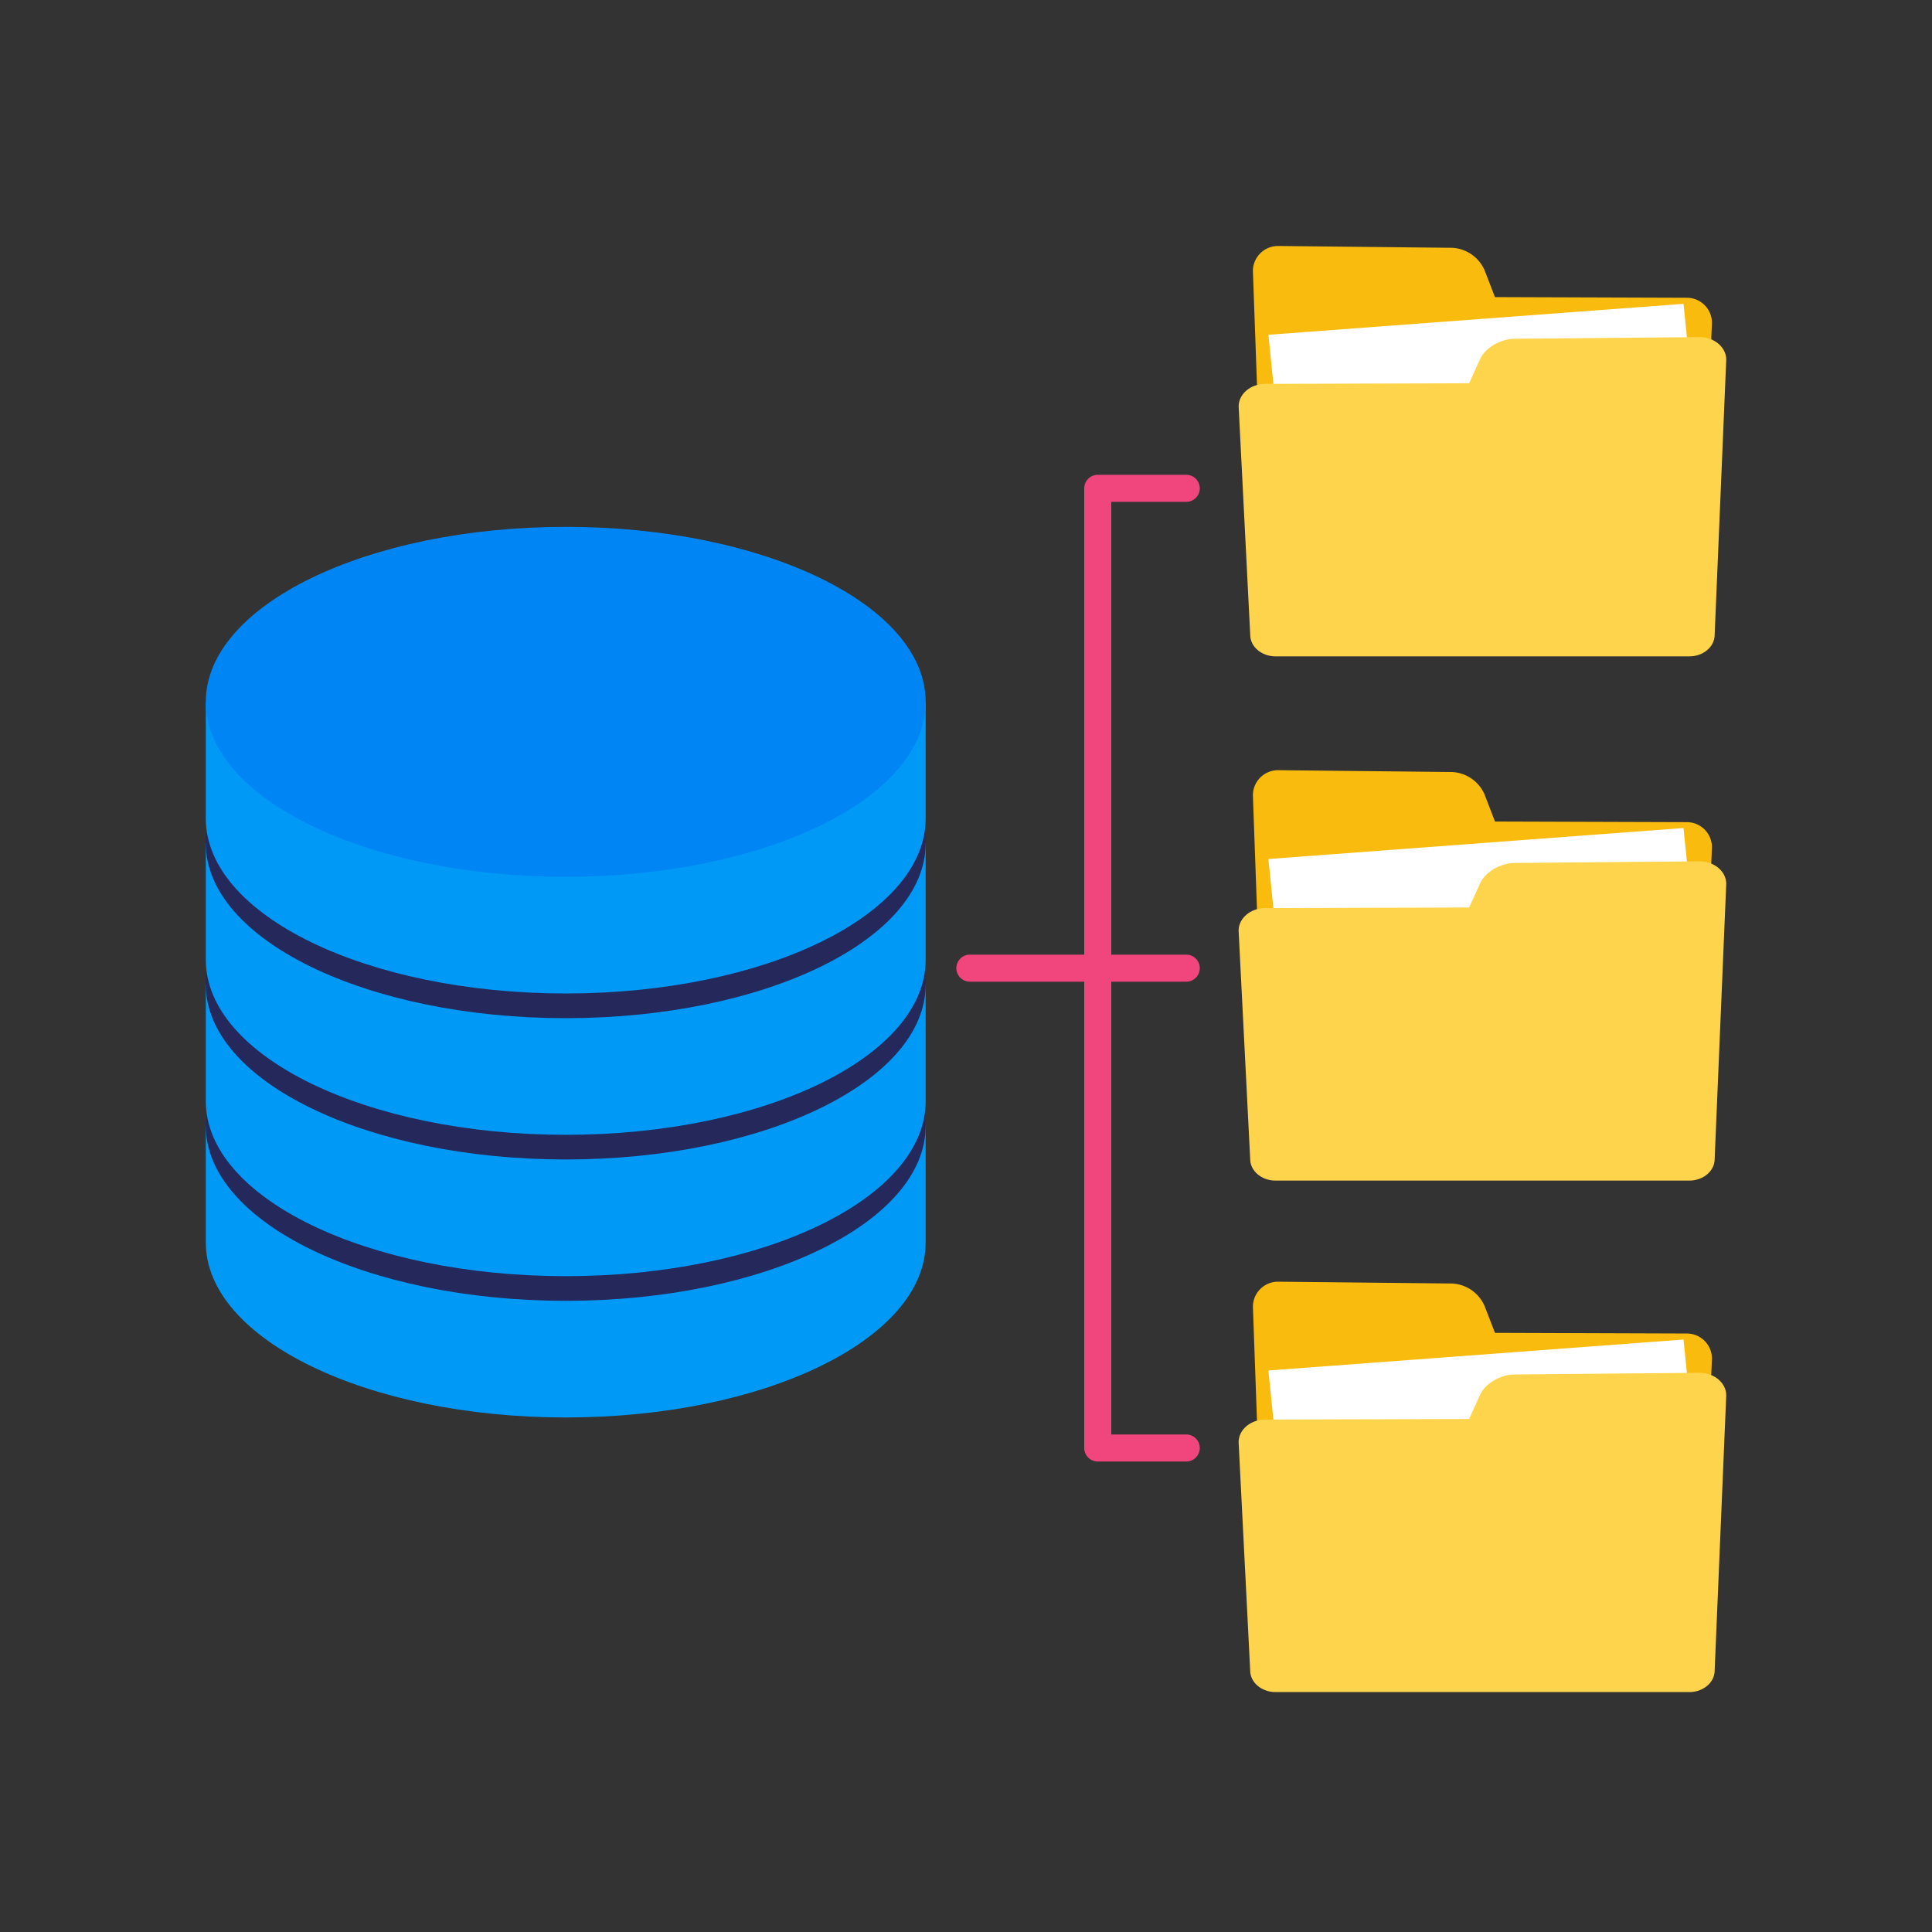 <svg id="Layer_1" data-name="Layer 1" xmlns="http://www.w3.org/2000/svg" viewBox="0 0 500 500"><rect x="0" y="0" width="500" height="500" fill="#333333" stroke="none"/><defs><style>.cls-1{fill:#f0457d;}.cls-2{fill:#0099f5;}.cls-3{fill:#24285b;}.cls-4{fill:#0086f4;}.cls-5{fill:#f9bb0d;}.cls-6{fill:#fff;}.cls-7{fill:#ffd44d;}</style></defs><title>Cloud Computing Network</title><path class="cls-1" d="M307,378.24H284.1a3.5,3.5,0,0,1-3.5-3.5V126.38a3.5,3.5,0,0,1,3.5-3.5H307a3.5,3.5,0,0,1,0,7H287.6V371.24H307a3.5,3.5,0,0,1,0,7Z"/><path class="cls-1" d="M307,254.06H251a3.5,3.5,0,0,1,0-7h56a3.5,3.5,0,0,1,0,7Z"/><path class="cls-2" d="M53.26,291.36v30.2c0,25,41.7,45.28,93.16,45.28s93.14-20.28,93.14-45.28v-30.2Z"/><path class="cls-3" d="M239.56,291.36c0,25-41.69,45.29-93.14,45.29s-93.16-20.27-93.16-45.29,41.7-45.28,93.16-45.28S239.56,266.36,239.56,291.36Z"/><path class="cls-2" d="M53.26,254.79V285c0,25,41.7,45.27,93.16,45.27S239.56,310,239.56,285v-30.2Z"/><path class="cls-3" d="M239.56,254.79c0,25-41.69,45.28-93.14,45.28S53.26,279.8,53.26,254.79,95,209.5,146.42,209.5,239.56,229.78,239.56,254.79Z"/><path class="cls-2" d="M53.26,218.21v30.2c0,25,41.7,45.28,93.16,45.28s93.14-20.28,93.14-45.28v-30.2Z"/><path class="cls-3" d="M239.56,218.21c0,25-41.69,45.29-93.14,45.29s-93.16-20.27-93.16-45.29,41.7-45.29,93.16-45.29S239.56,193.21,239.56,218.21Z"/><path class="cls-2" d="M53.26,181.64v30.2c0,25,41.7,45.27,93.16,45.27s93.14-20.28,93.14-45.27v-30.2Z"/><path class="cls-4" d="M239.56,181.64c0,25-41.69,45.28-93.14,45.28s-93.16-20.27-93.16-45.28,41.7-45.29,93.16-45.29S239.56,156.63,239.56,181.64Z"/><path class="cls-5" d="M330.73,63.66l45.07.47a9.71,9.71,0,0,1,8.39,5.76l2.71,7,49.67.17a6.49,6.49,0,0,1,6.48,6.48l-2.82,65.73a6.19,6.19,0,0,1-6.18,6.17H333.25a6.19,6.19,0,0,1-6.17-6.17l-2.83-79.18A6.5,6.5,0,0,1,330.73,63.66Z"/><polygon class="cls-6" points="439.05 111.58 331.61 119.59 328.26 86.64 435.69 78.63 439.05 111.58"/><path class="cls-7" d="M439.87,87.24,392,87.67c-3.6,0-7.61,2.33-8.91,5.18l-2.88,6.34-52.76.15c-3.79,0-6.89,2.63-6.89,5.84l3,59.14c0,3.05,2.95,5.55,6.56,5.55H437.19c3.61,0,6.56-2.5,6.56-5.55l3-71.25C446.75,89.87,443.65,87.24,439.87,87.24Z"/><path class="cls-5" d="M330.73,199.32l45.07.48a9.69,9.69,0,0,1,8.39,5.76l2.71,7.05,49.67.16a6.5,6.5,0,0,1,6.48,6.48L440.22,285a6.19,6.19,0,0,1-6.17,6.18H333.25a6.19,6.19,0,0,1-6.17-6.18l-2.83-79.17A6.51,6.51,0,0,1,330.73,199.32Z"/><polygon class="cls-6" points="439.05 247.24 331.61 255.26 328.26 222.31 435.69 214.29 439.05 247.24"/><path class="cls-7" d="M439.87,222.91l-47.88.42c-3.6,0-7.61,2.34-8.91,5.19l-2.88,6.34-52.76.15c-3.79,0-6.89,2.62-6.89,5.83l3,59.14c0,3.06,2.95,5.56,6.56,5.56H437.19c3.61,0,6.56-2.5,6.56-5.56l3-71.24C446.75,225.53,443.65,222.91,439.87,222.91Z"/><path class="cls-5" d="M330.73,331.7l45.07.47a9.7,9.7,0,0,1,8.39,5.77l2.71,7,49.67.17a6.5,6.5,0,0,1,6.48,6.48l-2.82,65.73a6.19,6.19,0,0,1-6.18,6.17H333.25a6.19,6.19,0,0,1-6.17-6.17l-2.83-79.18A6.5,6.5,0,0,1,330.73,331.7Z"/><polygon class="cls-6" points="439.05 379.62 331.61 387.63 328.26 354.68 435.69 346.67 439.05 379.62"/><path class="cls-7" d="M439.87,355.28l-47.88.43c-3.6,0-7.61,2.33-8.91,5.18l-2.88,6.35-52.76.14c-3.79,0-6.89,2.63-6.89,5.84l3,59.14c0,3.05,2.95,5.55,6.56,5.55H437.19c3.61,0,6.56-2.5,6.56-5.55l3-71.25C446.75,357.91,443.65,355.28,439.87,355.28Z"/></svg>